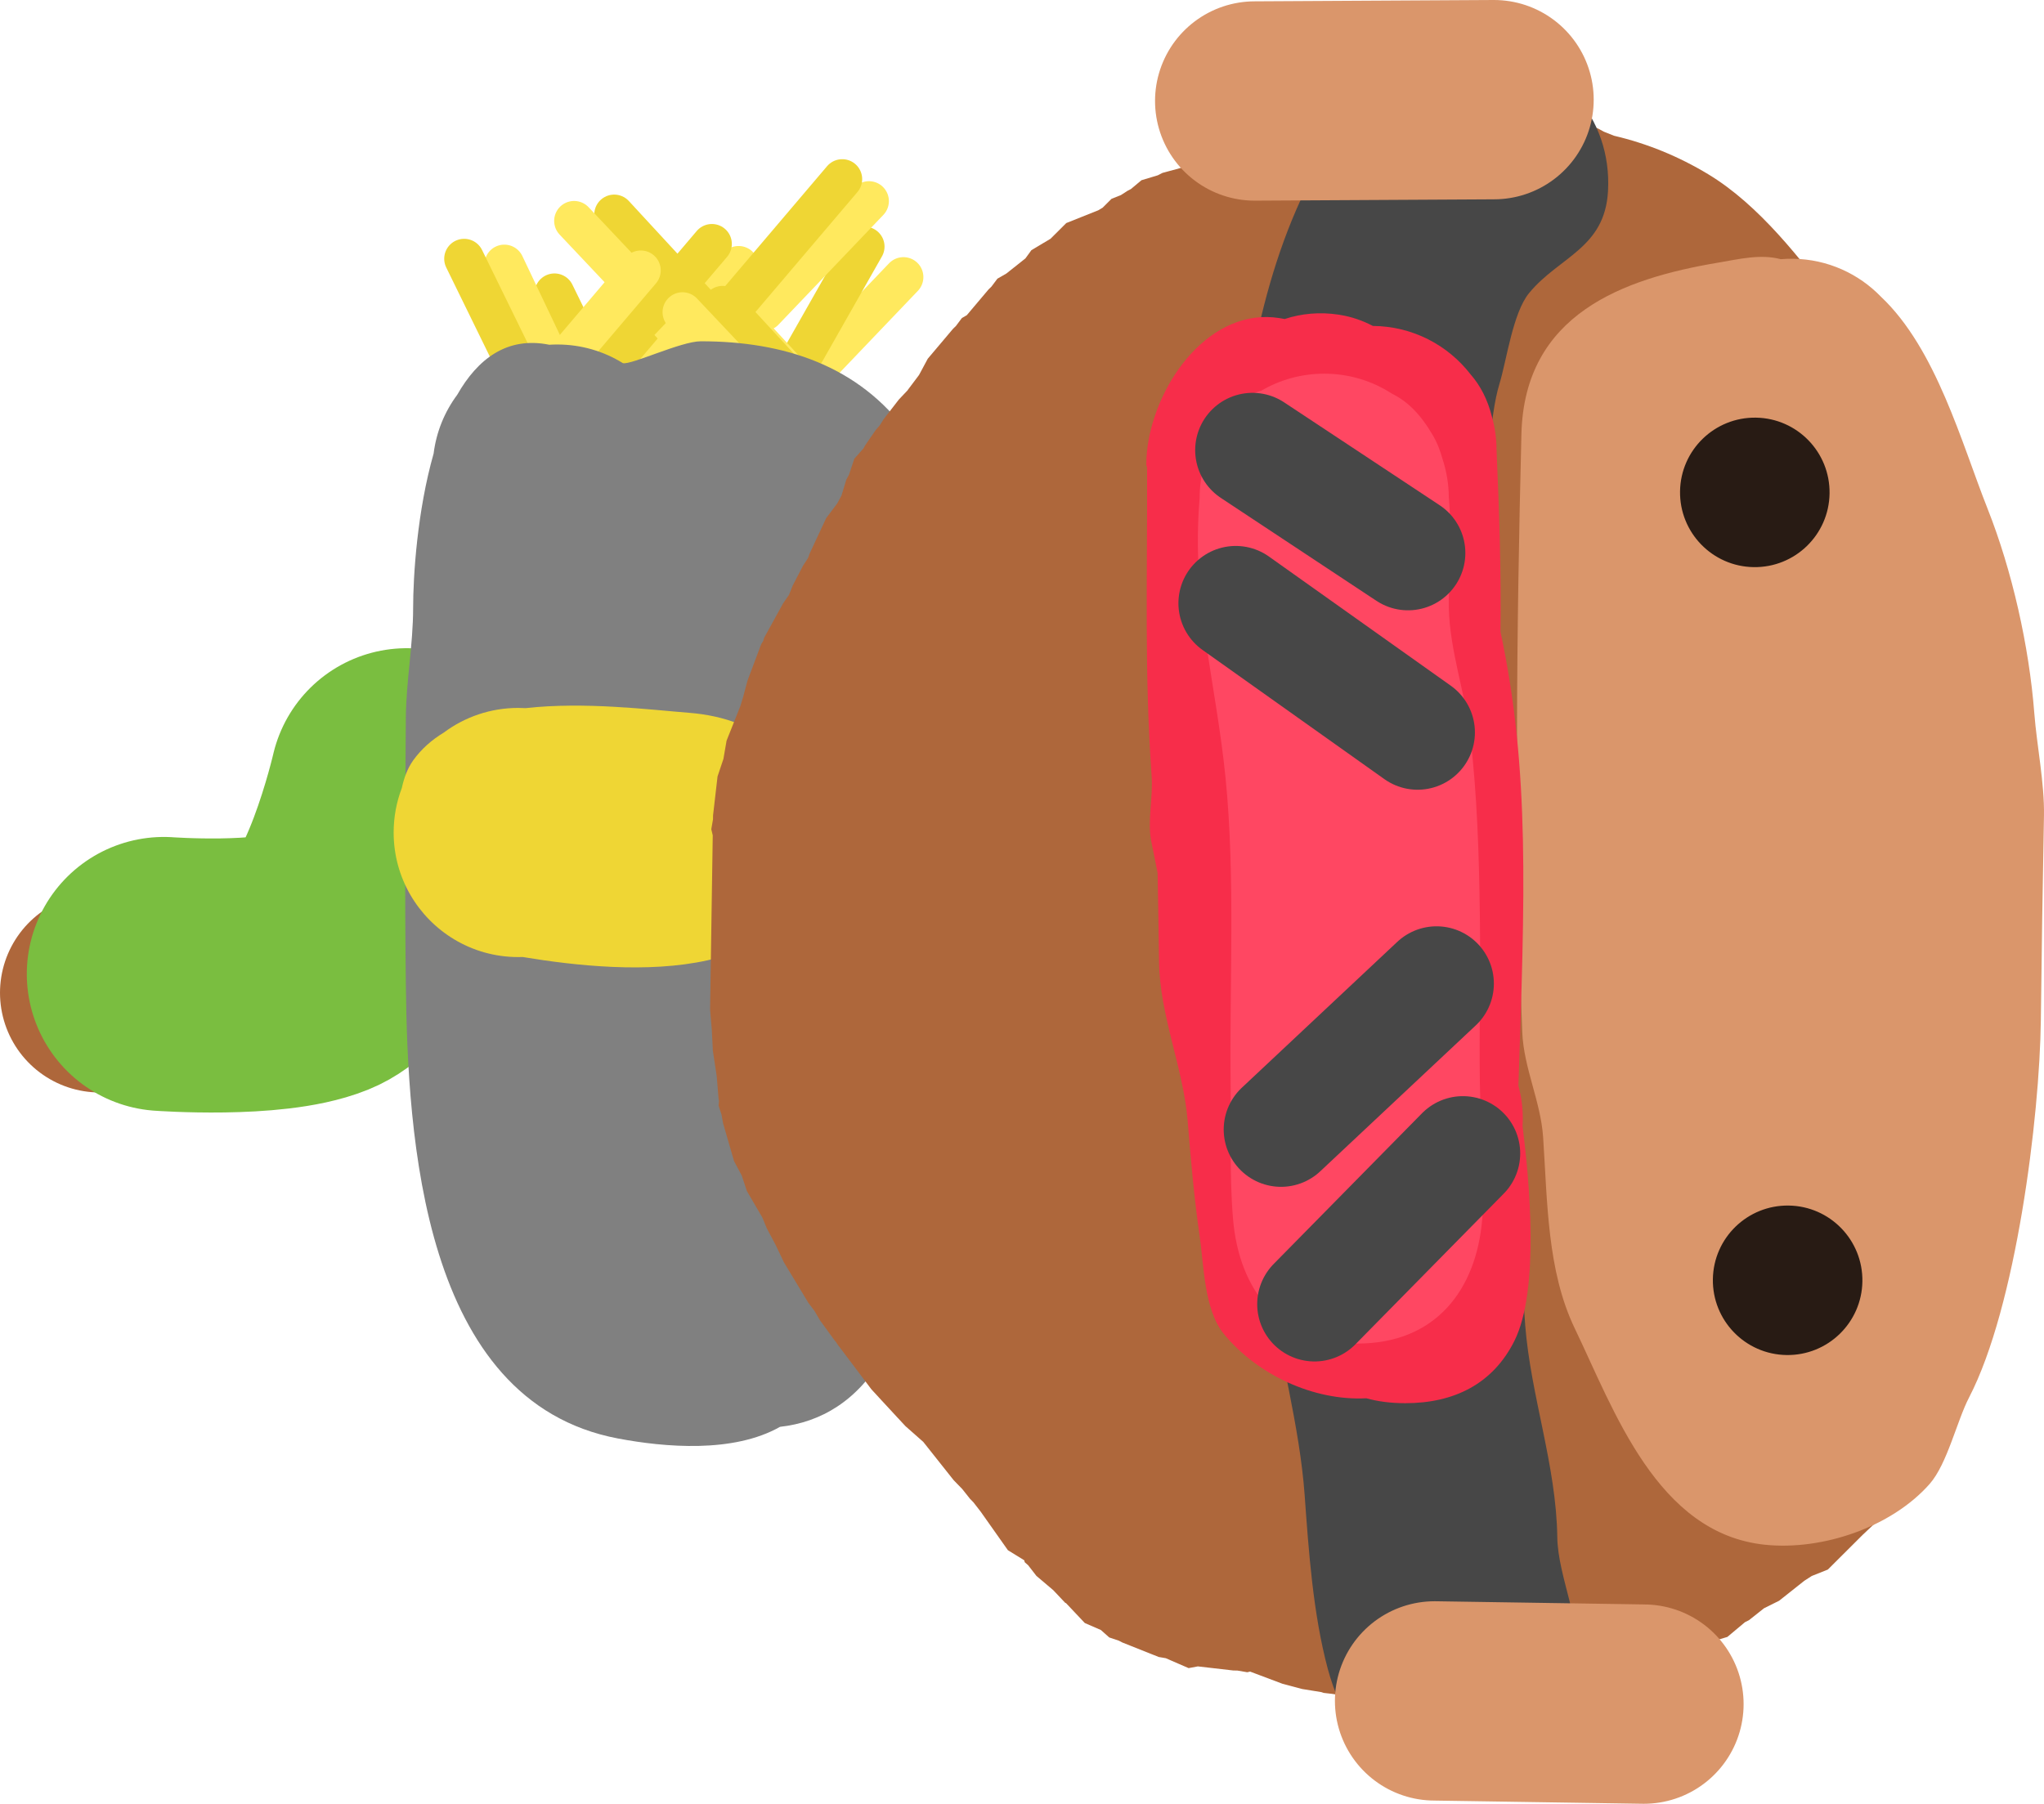<svg version="1.1" xmlns="http://www.w3.org/2000/svg" xmlns:xlink="http://www.w3.org/1999/xlink" width="205.049" height="180.993" viewBox="0,0,205.049,180.993"><g transform="translate(-103.422,-85.984)"><g data-paper-data="{&quot;isPaintingLayer&quot;:true}" fill-rule="nonzero" stroke-linejoin="miter" stroke-miterlimit="10" stroke-dasharray="" stroke-dashoffset="0" style="mix-blend-mode: normal"><path d="M113.422,185.604l6.015,-0.908l8.514,-0.87l8.098,-6.377l6.19,-12.407l13.613,-7.293l10.422,5.16l6.854,9.606l9.415,5.644" fill="none" stroke="#ae673b" stroke-width="20" stroke-linecap="round"/><path d="M144.224,164.776c0,0 -3.577,15.601 -9.017,17.793c-4.755,1.916 -15.346,1.146 -15.346,1.146" fill="none" stroke="#7abe40" stroke-width="27.5" stroke-linecap="round"/><path d="M183.529,124.805l10.525,-11.018" fill="none" stroke="#ffe95e" stroke-width="4" stroke-linecap="round"/><path d="M182.337,124.502l7.819,-13.775" fill="none" stroke="#efd634" stroke-width="4" stroke-linecap="round"/><path d="M182.959,123.969l-8.832,-9.572" fill="none" stroke="#ffe95e" stroke-width="4" stroke-linecap="round"/><path d="M159.045,115.422l6.518,13.318" fill="none" stroke="#efd634" stroke-width="4" stroke-linecap="round"/><path d="M177.517,112.668l-10.525,11.018" fill="none" stroke="#ffe95e" stroke-width="4" stroke-linecap="round"/><path d="M164.582,122.532l10.256,-12.072" fill="none" stroke="#efd634" stroke-width="4" stroke-linecap="round"/><path d="M154.016,112.531l5.593,11.763" fill="none" stroke="#ffe95e" stroke-width="4" stroke-linecap="round"/><path d="M149.984,111.947l6.518,13.318" fill="none" stroke="#efd634" stroke-width="4" stroke-linecap="round"/><path d="M190.593,106.165l-10.525,11.018" fill="none" stroke="#ffe95e" stroke-width="4" stroke-linecap="round"/><path d="M177.658,116.029l10.256,-12.072" fill="none" stroke="#efd634" stroke-width="4" stroke-linecap="round"/><path d="M165.037,107.51l8.832,9.572" fill="none" stroke="#efd634" stroke-width="4" stroke-linecap="round"/><path d="M171.191,118.932l-10.177,-10.783" fill="none" stroke="#ffe95e" stroke-width="4" stroke-linecap="round"/><path d="M170.385,115.326l-10.525,11.018" fill="none" stroke="#efd634" stroke-width="4" stroke-linecap="round"/><path d="M157.45,125.189l10.256,-12.072" fill="none" stroke="#ffe95e" stroke-width="4" stroke-linecap="round"/><path d="M175.911,116.671l8.832,9.572" fill="none" stroke="#efd634" stroke-width="4" stroke-linecap="round"/><path d="M182.065,128.092l-10.177,-10.783" fill="none" stroke="#ffe95e" stroke-width="4" stroke-linecap="round"/><path d="M194.587,203.047c-0.192,5.561 0.377,13.85 -2.541,18.976c-2.57,4.515 -6.29,6.681 -10.374,7.132c-4.68,2.66 -11.578,2.055 -16.264,1.168c-19.692,-3.725 -21.092,-30.38 -21.274,-45.633c-0.106,-8.892 -0.07,-17.785 0,-26.677c0.029,-3.652 0.732,-7.355 0.732,-11.017c0,-3.214 0.411,-9.729 2.056,-15.506c0.273,-2.189 1.111,-4.202 2.364,-5.888c2.048,-3.598 5.002,-5.883 9.235,-5.026c0.266,-0.017 0.534,-0.025 0.805,-0.025c2.415,0 4.67,0.685 6.582,1.871c0.845,0.202 5.829,-2.194 7.822,-2.194c8.313,0 15.847,2.426 20.796,9.261c3.902,5.389 3.523,13.321 3.242,19.469c-0.314,6.877 -1.723,13.614 -3.246,20.326c2.477,11.296 0.476,21.82 0.064,33.762z" fill="#808080" stroke="none" stroke-width="0.5" stroke-linecap="butt"/><path d="M144.864,162.291c0.818,-1.145 1.867,-2.065 3.082,-2.801c2.083,-1.553 4.667,-2.473 7.465,-2.473c0.248,0 0.495,0.007 0.74,0.022c5.938,-0.663 12.479,0.161 16.392,0.468c7.177,0.563 12.5,4.763 12.5,12.5c0,15.135 -18.667,13.756 -29.142,12.011c-0.015,-0.003 -0.031,-0.005 -0.046,-0.008c-0.147,0.005 -0.295,0.008 -0.443,0.008c-2.355,0 -4.558,-0.651 -6.439,-1.784c-3.632,-2.187 -6.061,-6.168 -6.061,-10.716c0,-1.568 0.289,-3.069 0.816,-4.452c0.222,-0.999 0.548,-1.949 1.137,-2.774z" fill="#efd634" stroke="none" stroke-width="0.5" stroke-linecap="butt"/><path d="M298.406,226.185l-0.995,2.29l-0.123,0.711l-1.453,3.647l-0.515,0.992l-0.273,0.418l-0.528,1.842l-0.846,0.708l-3.387,3.196l-3.5,3.489l-1.612,0.643l-0.754,0.486l-2.518,1.997l-1.522,0.758l-1.508,1.196l-0.396,0.197l-1.769,1.481l-3.053,0.92l-2.854,1.422l-0.637,0.037l-1.183,0.3l-0.825,0.691l-0.962,0.29l-0.365,0.175l-3.689,1.341l-1.839,0.26l-1.779,0.536l-3.912,0.331l-0.404,-0.006l-0.995,0.141l-0.611,-0.165l-13.488,-0.206l-1.931,-0.223l-0.245,0.012l-0.859,-0.139l-0.865,-0.1l-0.232,-0.078l-1.919,-0.311l-1.992,-0.53l-3.239,-1.219l-0.283,0.067l-0.991,-0.171l-0.404,-0.006l-3.563,-0.411l-0.928,0.173l-2.29,-0.995l-0.711,-0.123l-3.647,-1.453l-0.359,-0.186l-0.953,-0.319l-0.84,-0.748l-1.614,-0.702l-1.879,-1.991l-0.09,-0.039l-1.195,-1.266l-1.69,-1.432l-0.828,-1.068l-0.344,-0.306l-0.046,-0.18l-0.032,-0.032l-1.61,-0.992l-2.725,-3.861l-0.725,-0.935l-0.351,-0.362l-0.775,-0.977l-0.868,-0.895l-3.042,-3.835l-1.797,-1.589l-0.735,-0.794l-0.01,-0.007l-0.96,-1.04l-0.962,-1.039l-0.006,-0.011l-0.734,-0.795l-3.431,-4.553l-0.114,-0.188l-0.146,-0.164l-1.469,-2.023l-0.536,-0.918l-0.637,-0.85l-2.439,-4.038l-0.824,-1.734l-0.902,-1.695l-0.444,-1.08l-1.552,-2.658l-0.516,-1.557l-0.772,-1.447l-1.092,-3.771l-0.167,-0.907l-0.291,-0.879l0.041,-0.482l-0.044,-0.24l-0.185,-2.24l-0.387,-2.563l-0.104,-2.06l-0.174,-2.055l0.267,-17.487l-0.146,-0.616l0.171,-0.991l0.006,-0.404l0.45,-3.9l0.59,-1.761l0.316,-1.831l1.384,-3.472l0.29,-0.959l0.423,-1.59l1.383,-3.674l0.191,-0.299l0.103,-0.339l1.894,-3.438l0.597,-0.866l0.372,-0.932l1.03,-1.984l0.455,-0.696l0.074,-0.138l0.134,-0.382l1.66,-3.557l1.117,-1.484l0.419,-0.781l0.492,-1.617l0.257,-0.466l0.543,-1.622l0.918,-1.031l0.176,-0.32l1.023,-1.485l0.45,-0.531l0.369,-0.59l1.53,-1.977l0.885,-0.934l0.019,-0.04l1.117,-1.484l0.879,-1.637l2.532,-3l0.29,-0.282l0.604,-0.803l0.487,-0.28l2.179,-2.581l0.29,-0.282l0.604,-0.803l0.895,-0.514l1.155,-0.916l0.759,-0.604l0.602,-0.828l1.918,-1.144l1.581,-1.576l3.206,-1.279l0.438,-0.261l0.894,-0.891l0.941,-0.375l0.679,-0.438l0.325,-0.167l1.058,-0.886l1.638,-0.494l0.473,-0.242l2.657,-0.72l0.233,-0.085l1.629,-0.7l1.507,-0.477l3.842,-0.806l0.087,0l0.083,-0.025l0.957,-0.081l0.022,-0.004l0.024,-0.007l3.842,-0.806l0.087,0l0.083,-0.025l3.912,-0.331l5.08,0.078l0.084,-0.023l0.434,-0.186l1.507,-0.477l0.921,-0.193l0.584,-0.176l0.428,-0.036l0.312,-0.065l1.441,-0.391l0.292,0.041l0.035,-0.011l3.894,-0.329l0.623,-0.148l0.991,0.171l0.404,0.006l3.9,0.45l1.761,0.59l1.149,0.198l0.799,0.071l0.679,0.364l1.024,0.408c3.272,0.766 6.449,2.052 9.449,3.867c5.109,3.09 9.312,8.55 12.901,13.335c2.854,3.805 5.914,7.63 8.369,11.706c6.578,10.923 6.948,25.19 7.629,37.357c0.416,7.425 1.332,15.365 0.081,22.613l-0.205,13.403c-0.898,7.781 -2.117,16.097 -5.324,23.448z" fill="#ae673b" stroke="none" stroke-width="0.5" stroke-linecap="butt"/><path d="M302.813,137.036c2.457,6.197 4.166,13.787 4.686,20.518c0.252,3.258 1.031,7.02 0.969,10.289c-0.13,6.828 -0.234,13.657 -0.313,20.487c-0.113,9.782 -2.494,28.815 -7.197,37.872c-1.233,2.375 -2.193,6.686 -3.968,8.695c-3.83,4.333 -10.761,6.686 -16.508,6.09c-10.835,-1.125 -15.132,-13.49 -19.079,-21.696c-2.785,-5.789 -2.741,-12.705 -3.179,-19.202c-0.242,-3.596 -1.949,-6.935 -2.093,-10.547c-0.792,-19.874 -0.581,-40.113 -0.084,-60.008c0.3,-12.012 10.137,-15.586 19.768,-17.201c2.011,-0.337 4.198,-0.889 6.251,-0.342c0.412,-0.035 0.83,-0.049 1.253,-0.043c3.459,0.053 6.568,1.506 8.797,3.811c5.544,5.227 8.089,14.698 10.698,21.278z" fill="#da966b" stroke="none" stroke-width="0.5" stroke-linecap="butt"/><path d="M290.252,214.566c-0.063,4.142 -3.472,7.448 -7.614,7.385c-4.142,-0.063 -7.448,-3.472 -7.385,-7.614c0.063,-4.142 3.472,-7.448 7.614,-7.385c4.142,0.063 7.448,3.472 7.385,7.614z" fill="#281b14" stroke="none" stroke-width="0.5" stroke-linecap="butt"/><path d="M286.959,135.506c-0.063,4.142 -3.472,7.448 -7.614,7.385c-4.142,-0.063 -7.448,-3.472 -7.385,-7.614c0.063,-4.142 3.472,-7.448 7.614,-7.385c4.142,0.063 7.448,3.472 7.385,7.614z" fill="#281b14" stroke="none" stroke-width="0.5" stroke-linecap="butt"/><path d="" fill="#ffe95e" stroke="none" stroke-width="0.5" stroke-linecap="butt"/><path d="M253.907,205.487c2.194,3.525 2.201,9.413 2.52,13.476c0.562,7.139 3.119,14.033 3.219,21.279c0.055,3.947 2.538,8.69 1.888,12.602c-1.092,6.567 -6.841,11.604 -14.325,11.215c-6.217,-0.324 -9.316,-5.855 -10.591,-10.634c-1.478,-5.539 -1.91,-11.789 -2.318,-17.437c-0.5,-6.929 -2.532,-14.003 -3.458,-20.905c-0.062,-0.46 -0.11,-0.956 -0.141,-1.479c-0.152,-0.731 -0.232,-1.487 -0.232,-2.26c0,-1.593 0.339,-3.112 0.954,-4.497c0.827,-2.646 2.424,-4.907 5.242,-5.621c1.851,-1.015 4.005,-1.597 6.304,-1.597c2.5,0 4.828,0.688 6.782,1.872c1.537,0.722 2.823,1.843 4.156,3.985z" fill="#474747" stroke="none" stroke-width="0.5" stroke-linecap="butt"/><path d="M228.679,145.582c-2.301,-3.946 -1.708,-9.278 -1.189,-13.49c1.464,-11.895 3.799,-23.948 10.922,-33.869c3.208,-4.468 8.184,-8.351 14.356,-7.388c7.007,1.093 12.382,6.841 11.966,14.325c-0.32,5.756 -4.895,6.566 -7.912,10.224c-1.636,1.984 -2.256,6.748 -2.972,9.091c-1.039,3.399 -1.087,9.022 -1.753,14.159c0.013,0.231 0.019,0.464 0.019,0.699c0,2.24 -0.589,4.343 -1.622,6.162c-2.148,3.785 -6.215,6.338 -10.878,6.338c-2.5,0 -4.828,-0.734 -6.782,-1.998c-1.537,-0.771 -2.823,-1.966 -4.156,-4.252z" fill="#474747" stroke="none" stroke-width="0.5" stroke-linecap="butt"/><path d="M237.772,117.567c1.235,0.191 2.349,0.587 3.376,1.123c3.986,0.029 7.529,1.925 9.797,4.856c0.98,1.123 1.711,2.512 2.151,4.279c0.299,1.071 0.458,2.199 0.458,3.365c0.267,6.051 0.468,12.12 0.391,18.18c2.984,13.958 2.423,26.64 1.801,45.566c0.288,1.053 0.441,2.161 0.441,3.304c0,0.258 -0.008,0.514 -0.023,0.767c0.008,0.064 0.015,0.127 0.023,0.19c0.638,5.106 1.72,16.208 -0.844,21.336c-2.165,4.33 -6.073,6.25 -10.938,6.25c-1.464,0 -2.763,-0.172 -3.914,-0.493c-5.304,0.276 -10.942,-2.364 -14.295,-6.457c-1.997,-2.438 -2.004,-6.949 -2.432,-9.861c-0.55,-3.738 -0.895,-7.779 -1.197,-11.494c-0.436,-5.368 -2.82,-10.611 -2.874,-16.044c-0.029,-2.952 -0.095,-5.905 -0.143,-8.858c-0.231,-1.154 -0.452,-2.239 -0.643,-3.206c-0.394,-1.998 0.194,-4.378 0.046,-6.459c-0.742,-10.444 -0.422,-19.773 -0.458,-30.998c-0,-0.105 -0.078,-0.201 -0.078,-0.307c0,-6.203 4.787,-14.417 11.549,-14.801c0.786,-0.045 1.563,0.038 2.335,0.188c1.668,-0.549 3.51,-0.731 5.469,-0.428z" fill="#f72d4a" stroke="none" stroke-width="0.5" stroke-linecap="butt"/><path d="M247.202,129.73c0.391,0.671 0.696,1.458 0.934,2.324c0.397,1.201 0.617,2.482 0.628,3.812c0.351,4.119 -0.046,8.691 0.001,11.088c0.084,4.303 1.666,8.645 2.153,12.89c0.698,6.077 0.876,11.843 0.96,18.041c0.075,5.587 -0.075,11.176 0,16.763c0.061,4.55 0.614,9.114 0.239,13.65c-0.592,7.176 -4.738,12.5 -12.5,12.5c-7.769,0 -11.901,-5.325 -12.5,-12.5c-0.372,-4.455 -0.18,-8.94 -0.239,-13.41c-0.134,-10.041 0.49,-20.807 -0.51,-30.832c-0.965,-9.675 -3.458,-17.851 -2.603,-28.077c0,-2.253 0.596,-4.366 1.638,-6.191c1.006,-2.169 2.497,-4.048 4.557,-4.605c1.851,-1.083 4.005,-1.704 6.304,-1.704c2.5,0 4.828,0.734 6.782,1.998c1.537,0.771 2.823,1.966 4.156,4.252z" fill="#ff4762" stroke="none" stroke-width="0.5" stroke-linecap="butt"/><path d="M253.298,95.984l-24.005,0.134" fill="none" stroke="#da966b" stroke-width="20" stroke-linecap="round"/><path d="M247.338,256.657l20.998,0.321" fill="none" stroke="#da966b" stroke-width="20" stroke-linecap="round"/><path d="M244.672,141.474l-15.602,-10.322" fill="none" stroke="#474747" stroke-width="11.5" stroke-linecap="round"/><path d="M227.389,146.515l18.243,12.962" fill="none" stroke="#474747" stroke-width="11.5" stroke-linecap="round"/><path d="M235.292,216.846l14.882,-15.122" fill="none" stroke="#474747" stroke-width="11.5" stroke-linecap="round"/><path d="M231.931,199.323l15.602,-14.642" fill="none" stroke="#474747" stroke-width="11.5" stroke-linecap="round"/></g></g></svg>